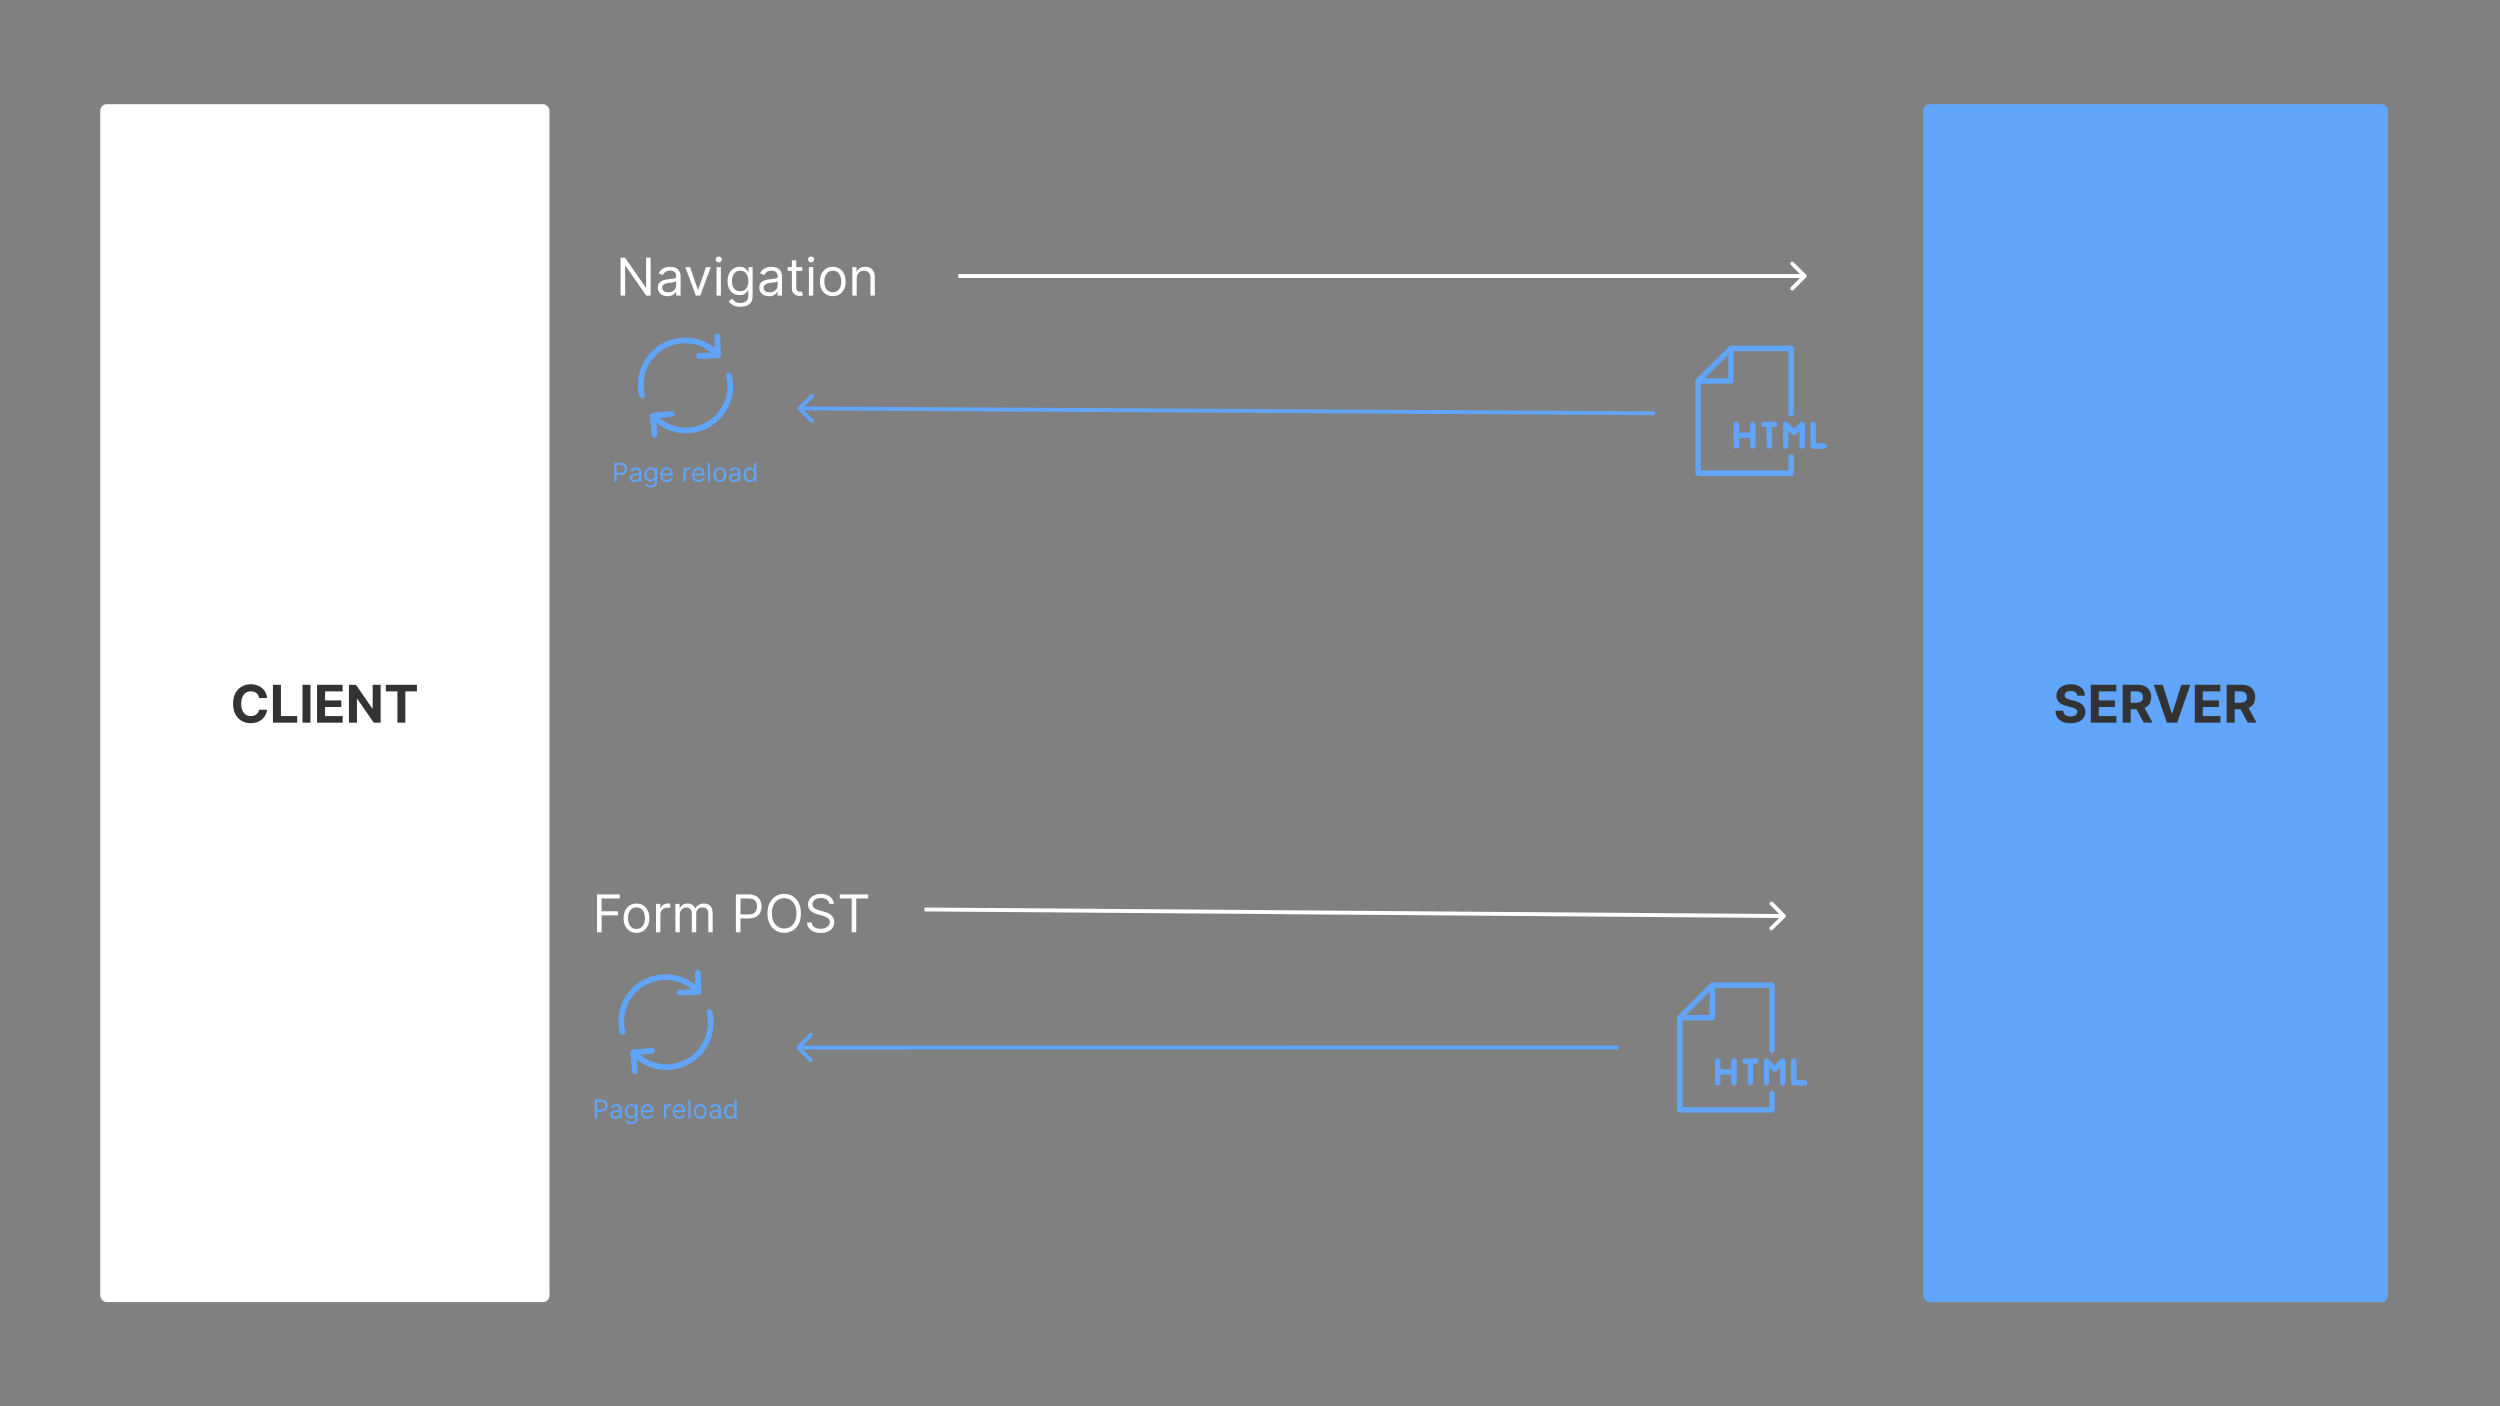 <svg width="1920" height="1080" viewBox="0 0 1920 1080" fill="none" xmlns="http://www.w3.org/2000/svg">
<rect x="0" y="0" width="1920" height="1080" fill="#808080" stroke="none"/>
<rect x="1477" y="80" width="357" height="920" rx="5" fill="#60A5FA"/>
<path d="M1595.31 534.276C1595.2 533.13 1594.71 532.24 1593.85 531.605C1592.98 530.971 1591.82 530.653 1590.34 530.653C1589.33 530.653 1588.49 530.795 1587.8 531.08C1587.1 531.354 1586.57 531.738 1586.2 532.23C1585.84 532.723 1585.66 533.281 1585.66 533.906C1585.65 534.427 1585.75 534.882 1585.99 535.27C1586.24 535.658 1586.57 535.994 1587 536.278C1587.43 536.553 1587.92 536.795 1588.48 537.003C1589.04 537.202 1589.63 537.372 1590.27 537.514L1592.88 538.139C1594.15 538.423 1595.31 538.802 1596.38 539.276C1597.44 539.749 1598.35 540.331 1599.13 541.023C1599.91 541.714 1600.51 542.528 1600.93 543.466C1601.37 544.403 1601.59 545.478 1601.6 546.69C1601.59 548.471 1601.14 550.014 1600.24 551.321C1599.35 552.618 1598.06 553.627 1596.38 554.347C1594.7 555.057 1592.68 555.412 1590.31 555.412C1587.96 555.412 1585.92 555.052 1584.17 554.332C1582.44 553.613 1581.09 552.547 1580.11 551.136C1579.14 549.716 1578.64 547.959 1578.59 545.866H1584.54C1584.61 546.842 1584.89 547.656 1585.38 548.31C1585.88 548.954 1586.55 549.441 1587.38 549.773C1588.23 550.095 1589.18 550.256 1590.24 550.256C1591.28 550.256 1592.18 550.104 1592.95 549.801C1593.73 549.498 1594.33 549.077 1594.76 548.537C1595.18 547.997 1595.39 547.377 1595.39 546.676C1595.39 546.023 1595.2 545.473 1594.81 545.028C1594.43 544.583 1593.88 544.205 1593.14 543.892C1592.41 543.58 1591.51 543.295 1590.45 543.04L1587.28 542.244C1584.83 541.648 1582.89 540.715 1581.47 539.446C1580.05 538.177 1579.35 536.468 1579.36 534.318C1579.35 532.557 1579.82 531.018 1580.76 529.702C1581.72 528.385 1583.03 527.358 1584.7 526.619C1586.37 525.881 1588.26 525.511 1590.38 525.511C1592.54 525.511 1594.42 525.881 1596.03 526.619C1597.65 527.358 1598.91 528.385 1599.81 529.702C1600.71 531.018 1601.18 532.543 1601.2 534.276H1595.31ZM1605.74 555V525.909H1625.34V530.98H1611.89V537.912H1624.33V542.983H1611.89V549.929H1625.4V555H1605.74ZM1630.23 555V525.909H1641.71C1643.91 525.909 1645.78 526.302 1647.33 527.088C1648.9 527.865 1650.08 528.968 1650.9 530.398C1651.72 531.818 1652.13 533.49 1652.13 535.412C1652.13 537.344 1651.72 539.006 1650.88 540.398C1650.05 541.78 1648.84 542.841 1647.26 543.58C1645.69 544.318 1643.79 544.688 1641.55 544.688H1633.87V539.744H1640.56C1641.73 539.744 1642.71 539.583 1643.48 539.261C1644.26 538.939 1644.84 538.456 1645.22 537.812C1645.61 537.169 1645.8 536.368 1645.8 535.412C1645.8 534.446 1645.61 533.632 1645.22 532.969C1644.84 532.306 1644.26 531.804 1643.47 531.463C1642.69 531.113 1641.71 530.938 1640.53 530.938H1636.38V555H1630.23ZM1645.94 541.761L1653.17 555H1646.38L1639.31 541.761H1645.94ZM1660.96 525.909L1667.99 548.011H1668.26L1675.3 525.909H1682.12L1672.09 555H1664.17L1654.12 525.909H1660.96ZM1685.62 555V525.909H1705.22V530.98H1691.77V537.912H1704.22V542.983H1691.77V549.929H1705.28V555H1685.62ZM1710.11 555V525.909H1721.59C1723.79 525.909 1725.66 526.302 1727.22 527.088C1728.78 527.865 1729.97 528.968 1730.78 530.398C1731.61 531.818 1732.02 533.49 1732.02 535.412C1732.02 537.344 1731.6 539.006 1730.77 540.398C1729.93 541.78 1728.73 542.841 1727.15 543.58C1725.57 544.318 1723.67 544.688 1721.44 544.688H1713.75V539.744H1720.44C1721.62 539.744 1722.59 539.583 1723.37 539.261C1724.14 538.939 1724.72 538.456 1725.1 537.812C1725.49 537.169 1725.68 536.368 1725.68 535.412C1725.68 534.446 1725.49 533.632 1725.1 532.969C1724.72 532.306 1724.14 531.804 1723.35 531.463C1722.58 531.113 1721.6 530.938 1720.41 530.938H1716.26V555H1710.11ZM1725.82 541.761L1733.05 555H1726.26L1719.19 541.761H1725.82Z" fill="#333333"/>
<rect x="77" y="80" width="345" height="920" rx="5" fill="white"/>
<path d="M205.196 536.094H198.974C198.861 535.289 198.629 534.574 198.278 533.949C197.928 533.314 197.478 532.775 196.929 532.33C196.38 531.884 195.745 531.544 195.026 531.307C194.315 531.07 193.544 530.952 192.71 530.952C191.205 530.952 189.893 531.326 188.776 532.074C187.658 532.812 186.792 533.892 186.176 535.312C185.561 536.723 185.253 538.437 185.253 540.455C185.253 542.528 185.561 544.271 186.176 545.682C186.801 547.093 187.672 548.158 188.79 548.878C189.907 549.598 191.2 549.957 192.668 549.957C193.491 549.957 194.254 549.848 194.955 549.631C195.665 549.413 196.295 549.096 196.844 548.679C197.393 548.253 197.848 547.737 198.207 547.131C198.577 546.525 198.832 545.833 198.974 545.057L205.196 545.085C205.035 546.42 204.633 547.708 203.989 548.949C203.354 550.18 202.497 551.283 201.418 552.259C200.348 553.224 199.069 553.991 197.582 554.56C196.105 555.118 194.434 555.398 192.568 555.398C189.973 555.398 187.653 554.811 185.608 553.636C183.572 552.462 181.962 550.762 180.778 548.537C179.604 546.312 179.017 543.617 179.017 540.455C179.017 537.282 179.614 534.583 180.807 532.358C182 530.133 183.619 528.437 185.665 527.273C187.71 526.098 190.011 525.511 192.568 525.511C194.254 525.511 195.816 525.748 197.256 526.222C198.705 526.695 199.988 527.386 201.105 528.295C202.223 529.195 203.132 530.298 203.832 531.605C204.543 532.912 204.997 534.408 205.196 536.094ZM209.607 555V525.909H215.757V549.929H228.229V555H209.607ZM238.452 525.909V555H232.302V525.909H238.452ZM243.513 555V525.909H263.115V530.98H249.663V537.912H262.107V542.983H249.663V549.929H263.172V555H243.513ZM292.337 525.909V555H287.025L274.369 536.69H274.156V555H268.005V525.909H273.403L285.96 544.205H286.215V525.909H292.337ZM296.311 530.98V525.909H320.203V530.98H311.297V555H305.217V530.98H296.311Z" fill="#333333"/>
<path d="M499.673 197.909V227H496.264L480.412 204.159H480.127V227H476.605V197.909H480.014L495.923 220.807H496.207V197.909H499.673ZM512.688 227.511C511.305 227.511 510.051 227.251 508.924 226.73C507.797 226.2 506.902 225.438 506.239 224.443C505.576 223.439 505.245 222.227 505.245 220.807C505.245 219.557 505.491 218.544 505.983 217.767C506.476 216.981 507.134 216.366 507.958 215.92C508.782 215.475 509.691 215.144 510.685 214.926C511.689 214.699 512.697 214.519 513.711 214.386C515.036 214.216 516.111 214.088 516.935 214.003C517.768 213.908 518.374 213.752 518.753 213.534C519.141 213.316 519.336 212.937 519.336 212.398V212.284C519.336 210.883 518.952 209.794 518.185 209.017C517.427 208.241 516.277 207.852 514.733 207.852C513.133 207.852 511.878 208.203 510.969 208.903C510.06 209.604 509.421 210.352 509.051 211.148L505.87 210.011C506.438 208.686 507.195 207.653 508.142 206.915C509.099 206.167 510.141 205.646 511.267 205.352C512.404 205.049 513.521 204.898 514.62 204.898C515.32 204.898 516.125 204.983 517.034 205.153C517.953 205.314 518.838 205.651 519.691 206.162C520.552 206.673 521.267 207.445 521.836 208.477C522.404 209.509 522.688 210.892 522.688 212.625V227H519.336V224.045H519.165C518.938 224.519 518.559 225.026 518.029 225.565C517.498 226.105 516.793 226.564 515.912 226.943C515.032 227.322 513.957 227.511 512.688 227.511ZM513.199 224.5C514.525 224.5 515.642 224.24 516.551 223.719C517.47 223.198 518.161 222.526 518.625 221.702C519.099 220.878 519.336 220.011 519.336 219.102V216.034C519.194 216.205 518.881 216.361 518.398 216.503C517.925 216.635 517.375 216.754 516.75 216.858C516.135 216.953 515.533 217.038 514.946 217.114C514.369 217.18 513.9 217.237 513.54 217.284C512.669 217.398 511.855 217.582 511.097 217.838C510.349 218.084 509.743 218.458 509.279 218.96C508.824 219.453 508.597 220.125 508.597 220.977C508.597 222.142 509.028 223.023 509.89 223.619C510.761 224.206 511.864 224.5 513.199 224.5ZM545.866 205.182L537.798 227H534.389L526.321 205.182H529.957L535.98 222.568H536.207L542.23 205.182H545.866ZM550.291 227V205.182H553.643V227H550.291ZM551.995 201.545C551.342 201.545 550.779 201.323 550.305 200.878C549.841 200.433 549.609 199.898 549.609 199.273C549.609 198.648 549.841 198.113 550.305 197.668C550.779 197.223 551.342 197 551.995 197C552.649 197 553.208 197.223 553.672 197.668C554.145 198.113 554.382 198.648 554.382 199.273C554.382 199.898 554.145 200.433 553.672 200.878C553.208 201.323 552.649 201.545 551.995 201.545ZM568.59 235.636C566.971 235.636 565.578 235.428 564.414 235.011C563.249 234.604 562.278 234.064 561.502 233.392C560.735 232.729 560.124 232.019 559.669 231.261L562.34 229.386C562.643 229.784 563.026 230.239 563.49 230.75C563.954 231.271 564.589 231.721 565.394 232.099C566.208 232.488 567.274 232.682 568.59 232.682C570.351 232.682 571.805 232.256 572.951 231.403C574.096 230.551 574.669 229.216 574.669 227.398V222.966H574.385C574.139 223.364 573.789 223.856 573.334 224.443C572.889 225.021 572.245 225.537 571.402 225.991C570.569 226.437 569.442 226.659 568.022 226.659C566.26 226.659 564.679 226.242 563.277 225.409C561.885 224.576 560.782 223.364 559.968 221.773C559.163 220.182 558.76 218.25 558.76 215.977C558.76 213.742 559.153 211.796 559.939 210.139C560.725 208.473 561.819 207.185 563.221 206.276C564.622 205.357 566.241 204.898 568.078 204.898C569.499 204.898 570.626 205.134 571.459 205.608C572.302 206.072 572.946 206.602 573.391 207.199C573.846 207.786 574.196 208.269 574.442 208.648H574.783V205.182H578.022V227.625C578.022 229.5 577.596 231.025 576.743 232.199C575.9 233.383 574.764 234.249 573.334 234.798C571.914 235.357 570.332 235.636 568.59 235.636ZM568.476 223.648C569.821 223.648 570.957 223.34 571.885 222.724C572.813 222.109 573.519 221.223 574.002 220.068C574.485 218.913 574.726 217.53 574.726 215.92C574.726 214.348 574.489 212.961 574.016 211.759C573.542 210.556 572.842 209.614 571.914 208.932C570.986 208.25 569.84 207.909 568.476 207.909C567.056 207.909 565.872 208.269 564.925 208.989C563.988 209.708 563.282 210.674 562.809 211.886C562.345 213.098 562.113 214.443 562.113 215.92C562.113 217.436 562.349 218.776 562.823 219.94C563.306 221.096 564.016 222.005 564.953 222.668C565.9 223.321 567.075 223.648 568.476 223.648ZM590.578 227.511C589.196 227.511 587.941 227.251 586.814 226.73C585.687 226.2 584.792 225.438 584.13 224.443C583.467 223.439 583.135 222.227 583.135 220.807C583.135 219.557 583.382 218.544 583.874 217.767C584.366 216.981 585.025 216.366 585.848 215.92C586.672 215.475 587.581 215.144 588.576 214.926C589.579 214.699 590.588 214.519 591.601 214.386C592.927 214.216 594.002 214.088 594.826 214.003C595.659 213.908 596.265 213.752 596.644 213.534C597.032 213.316 597.226 212.937 597.226 212.398V212.284C597.226 210.883 596.843 209.794 596.076 209.017C595.318 208.241 594.167 207.852 592.624 207.852C591.024 207.852 589.769 208.203 588.86 208.903C587.951 209.604 587.311 210.352 586.942 211.148L583.76 210.011C584.328 208.686 585.086 207.653 586.033 206.915C586.989 206.167 588.031 205.646 589.158 205.352C590.294 205.049 591.412 204.898 592.51 204.898C593.211 204.898 594.016 204.983 594.925 205.153C595.844 205.314 596.729 205.651 597.581 206.162C598.443 206.673 599.158 207.445 599.726 208.477C600.294 209.509 600.578 210.892 600.578 212.625V227H597.226V224.045H597.056C596.828 224.519 596.45 225.026 595.919 225.565C595.389 226.105 594.684 226.564 593.803 226.943C592.922 227.322 591.847 227.511 590.578 227.511ZM591.09 224.5C592.416 224.5 593.533 224.24 594.442 223.719C595.361 223.198 596.052 222.526 596.516 221.702C596.989 220.878 597.226 220.011 597.226 219.102V216.034C597.084 216.205 596.772 216.361 596.289 216.503C595.815 216.635 595.266 216.754 594.641 216.858C594.025 216.953 593.424 217.038 592.837 217.114C592.259 217.18 591.791 217.237 591.431 217.284C590.56 217.398 589.745 217.582 588.988 217.838C588.239 218.084 587.633 218.458 587.169 218.96C586.715 219.453 586.488 220.125 586.488 220.977C586.488 222.142 586.918 223.023 587.78 223.619C588.651 224.206 589.755 224.5 591.09 224.5ZM616.186 205.182V208.023H604.879V205.182H616.186ZM608.174 199.955H611.527V220.75C611.527 221.697 611.664 222.407 611.939 222.881C612.223 223.345 612.583 223.657 613.018 223.818C613.463 223.97 613.932 224.045 614.424 224.045C614.794 224.045 615.097 224.027 615.333 223.989C615.57 223.941 615.76 223.903 615.902 223.875L616.583 226.886C616.356 226.972 616.039 227.057 615.632 227.142C615.225 227.237 614.708 227.284 614.083 227.284C613.136 227.284 612.208 227.08 611.299 226.673C610.4 226.266 609.652 225.646 609.055 224.812C608.468 223.979 608.174 222.928 608.174 221.659V199.955ZM621.228 227V205.182H624.581V227H621.228ZM622.933 201.545C622.279 201.545 621.716 201.323 621.243 200.878C620.779 200.433 620.547 199.898 620.547 199.273C620.547 198.648 620.779 198.113 621.243 197.668C621.716 197.223 622.279 197 622.933 197C623.586 197 624.145 197.223 624.609 197.668C625.083 198.113 625.319 198.648 625.319 199.273C625.319 199.898 625.083 200.433 624.609 200.878C624.145 201.323 623.586 201.545 622.933 201.545ZM639.584 227.455C637.614 227.455 635.886 226.986 634.4 226.048C632.922 225.111 631.767 223.799 630.934 222.114C630.11 220.428 629.698 218.458 629.698 216.205C629.698 213.932 630.11 211.948 630.934 210.253C631.767 208.558 632.922 207.241 634.4 206.304C635.886 205.366 637.614 204.898 639.584 204.898C641.554 204.898 643.277 205.366 644.755 206.304C646.241 207.241 647.397 208.558 648.221 210.253C649.054 211.948 649.471 213.932 649.471 216.205C649.471 218.458 649.054 220.428 648.221 222.114C647.397 223.799 646.241 225.111 644.755 226.048C643.277 226.986 641.554 227.455 639.584 227.455ZM639.584 224.443C641.08 224.443 642.311 224.06 643.277 223.293C644.243 222.526 644.958 221.517 645.422 220.267C645.886 219.017 646.118 217.663 646.118 216.205C646.118 214.746 645.886 213.387 645.422 212.128C644.958 210.868 644.243 209.85 643.277 209.074C642.311 208.297 641.08 207.909 639.584 207.909C638.088 207.909 636.857 208.297 635.891 209.074C634.925 209.85 634.21 210.868 633.746 212.128C633.282 213.387 633.05 214.746 633.05 216.205C633.05 217.663 633.282 219.017 633.746 220.267C634.21 221.517 634.925 222.526 635.891 223.293C636.857 224.06 638.088 224.443 639.584 224.443ZM657.94 213.875V227H654.588V205.182H657.826V208.591H658.11C658.622 207.483 659.398 206.593 660.44 205.92C661.482 205.239 662.826 204.898 664.474 204.898C665.951 204.898 667.244 205.201 668.352 205.807C669.46 206.403 670.322 207.312 670.937 208.534C671.553 209.746 671.86 211.28 671.86 213.136V227H668.508V213.364C668.508 211.65 668.063 210.314 667.173 209.358C666.283 208.392 665.061 207.909 663.508 207.909C662.438 207.909 661.482 208.141 660.639 208.605C659.806 209.069 659.147 209.746 658.664 210.636C658.181 211.527 657.94 212.606 657.94 213.875Z" fill="white"/>
<path d="M1387.06 213.068C1387.65 212.482 1387.65 211.532 1387.06 210.947L1377.51 201.4C1376.93 200.815 1375.98 200.815 1375.39 201.4C1374.81 201.986 1374.81 202.936 1375.39 203.522L1383.88 212.007L1375.39 220.492C1374.81 221.078 1374.81 222.028 1375.39 222.614C1375.98 223.199 1376.93 223.199 1377.51 222.614L1387.06 213.068ZM736 213.493L1386 213.507L1386 210.507L736 210.493L736 213.493Z" fill="white"/>
<g clip-path="url(#clip0_2_3)">
<path d="M504.822 271.864C516.633 261.18 534.309 261.017 546.283 270.77L536.792 271.129C535.567 271.178 534.619 272.191 534.668 273.416C534.717 274.609 535.697 275.54 536.874 275.54C536.906 275.54 536.923 275.54 536.955 275.54L551.527 275.001C552.72 274.952 553.651 273.988 553.651 272.795V272.632C553.651 272.599 553.651 272.583 553.651 272.55V272.534L553.112 258.125C553.063 256.9 552.034 255.953 550.825 256.002C549.599 256.051 548.652 257.064 548.701 258.289L549.044 267.323C543.114 262.471 535.812 259.661 528.003 259.269C518.332 258.779 509.037 262.095 501.865 268.597C491.998 277.533 487.816 291.125 490.953 304.063C491.198 305.076 492.096 305.745 493.093 305.745C493.272 305.745 493.436 305.729 493.615 305.68C494.792 305.386 495.527 304.193 495.233 303.017C492.488 291.647 496.147 279.706 504.822 271.864Z" fill="#60A5FA"/>
<path d="M562.048 287.939C561.754 286.763 560.561 286.028 559.385 286.322C558.209 286.616 557.473 287.808 557.768 288.984C560.528 300.354 556.853 312.296 548.178 320.138C542.085 325.643 534.439 328.355 526.827 328.355C519.557 328.355 512.304 325.888 506.456 321.02L516.061 320.154C517.27 320.04 518.169 318.978 518.054 317.752C517.94 316.527 516.878 315.645 515.653 315.759L501.13 317.066C499.921 317.181 499.023 318.243 499.137 319.468L500.444 333.991C500.542 335.134 501.506 336 502.633 336C502.698 336 502.764 336 502.829 335.984C504.038 335.869 504.936 334.807 504.822 333.582L504.038 324.744C509.968 329.547 517.237 332.341 524.997 332.733C525.618 332.765 526.239 332.782 526.843 332.782C535.844 332.782 544.405 329.482 551.135 323.405C561.002 314.469 565.184 300.894 562.048 287.939Z" fill="#60A5FA"/>
</g>
<path d="M471.761 370V355.455H476.676C477.817 355.455 478.75 355.661 479.474 356.072C480.204 356.48 480.743 357.031 481.094 357.727C481.444 358.423 481.619 359.2 481.619 360.057C481.619 360.914 481.444 361.693 481.094 362.393C480.748 363.094 480.213 363.653 479.489 364.07C478.764 364.482 477.836 364.688 476.705 364.688H473.182V363.125H476.648C477.429 363.125 478.056 362.99 478.53 362.72C479.003 362.45 479.347 362.086 479.56 361.626C479.777 361.162 479.886 360.639 479.886 360.057C479.886 359.474 479.777 358.954 479.56 358.494C479.347 358.035 479.001 357.675 478.523 357.415C478.045 357.15 477.41 357.017 476.619 357.017H473.523V370H471.761ZM487.44 370.256C486.748 370.256 486.121 370.125 485.558 369.865C484.994 369.6 484.547 369.219 484.215 368.722C483.884 368.22 483.718 367.614 483.718 366.903C483.718 366.278 483.841 365.772 484.087 365.384C484.334 364.991 484.663 364.683 485.075 364.46C485.487 364.238 485.941 364.072 486.438 363.963C486.94 363.849 487.444 363.759 487.951 363.693C488.614 363.608 489.151 363.544 489.563 363.501C489.98 363.454 490.283 363.376 490.472 363.267C490.666 363.158 490.763 362.969 490.763 362.699V362.642C490.763 361.941 490.572 361.397 490.188 361.009C489.809 360.62 489.234 360.426 488.462 360.426C487.662 360.426 487.035 360.601 486.58 360.952C486.126 361.302 485.806 361.676 485.621 362.074L484.031 361.506C484.315 360.843 484.693 360.327 485.167 359.957C485.645 359.583 486.166 359.323 486.729 359.176C487.298 359.025 487.856 358.949 488.406 358.949C488.756 358.949 489.158 358.991 489.613 359.077C490.072 359.157 490.515 359.325 490.941 359.581C491.372 359.837 491.729 360.223 492.013 360.739C492.298 361.255 492.44 361.946 492.44 362.812V370H490.763V368.523H490.678C490.565 368.759 490.375 369.013 490.11 369.283C489.845 369.553 489.492 369.782 489.052 369.972C488.612 370.161 488.074 370.256 487.44 370.256ZM487.695 368.75C488.358 368.75 488.917 368.62 489.371 368.359C489.831 368.099 490.176 367.763 490.408 367.351C490.645 366.939 490.763 366.506 490.763 366.051V364.517C490.692 364.602 490.536 364.68 490.295 364.751C490.058 364.818 489.783 364.877 489.471 364.929C489.163 364.976 488.862 365.019 488.569 365.057C488.28 365.09 488.046 365.118 487.866 365.142C487.43 365.199 487.023 365.291 486.644 365.419C486.27 365.542 485.967 365.729 485.735 365.98C485.508 366.226 485.394 366.562 485.394 366.989C485.394 367.571 485.61 368.011 486.04 368.31C486.476 368.603 487.028 368.75 487.695 368.75ZM499.902 374.318C499.093 374.318 498.397 374.214 497.814 374.006C497.232 373.802 496.747 373.532 496.358 373.196C495.975 372.865 495.669 372.509 495.442 372.131L496.777 371.193C496.929 371.392 497.121 371.619 497.353 371.875C497.585 372.135 497.902 372.36 498.304 372.55C498.712 372.744 499.244 372.841 499.902 372.841C500.783 372.841 501.51 372.628 502.083 372.202C502.656 371.776 502.942 371.108 502.942 370.199V367.983H502.8C502.677 368.182 502.502 368.428 502.275 368.722C502.052 369.01 501.73 369.268 501.309 369.496C500.892 369.718 500.328 369.83 499.618 369.83C498.738 369.83 497.947 369.621 497.246 369.205C496.55 368.788 495.998 368.182 495.591 367.386C495.189 366.591 494.988 365.625 494.988 364.489C494.988 363.371 495.184 362.398 495.577 361.57C495.97 360.736 496.517 360.092 497.218 359.638C497.918 359.179 498.728 358.949 499.647 358.949C500.357 358.949 500.92 359.067 501.337 359.304C501.758 359.536 502.08 359.801 502.303 360.099C502.53 360.393 502.705 360.634 502.828 360.824H502.999V359.091H504.618V370.312C504.618 371.25 504.405 372.012 503.979 372.599C503.558 373.191 502.989 373.625 502.275 373.899C501.564 374.179 500.774 374.318 499.902 374.318ZM499.846 368.324C500.518 368.324 501.086 368.17 501.55 367.862C502.014 367.554 502.367 367.112 502.608 366.534C502.85 365.956 502.971 365.265 502.971 364.46C502.971 363.674 502.852 362.981 502.615 362.379C502.379 361.778 502.028 361.307 501.564 360.966C501.1 360.625 500.527 360.455 499.846 360.455C499.135 360.455 498.543 360.634 498.07 360.994C497.601 361.354 497.248 361.837 497.012 362.443C496.78 363.049 496.664 363.722 496.664 364.46C496.664 365.218 496.782 365.888 497.019 366.47C497.26 367.048 497.615 367.502 498.084 367.834C498.558 368.161 499.145 368.324 499.846 368.324ZM512.26 370.227C511.209 370.227 510.302 369.995 509.54 369.531C508.783 369.062 508.198 368.409 507.786 367.571C507.379 366.728 507.175 365.748 507.175 364.631C507.175 363.513 507.379 362.528 507.786 361.676C508.198 360.819 508.771 360.152 509.505 359.673C510.243 359.19 511.105 358.949 512.09 358.949C512.658 358.949 513.219 359.044 513.773 359.233C514.327 359.422 514.831 359.73 515.286 360.156C515.74 360.578 516.103 361.136 516.373 361.832C516.642 362.528 516.777 363.385 516.777 364.403V365.114H508.368V363.665H515.073C515.073 363.049 514.95 362.5 514.703 362.017C514.462 361.534 514.116 361.153 513.667 360.874C513.221 360.594 512.696 360.455 512.09 360.455C511.422 360.455 510.845 360.62 510.357 360.952C509.874 361.278 509.502 361.705 509.242 362.23C508.981 362.756 508.851 363.319 508.851 363.92V364.886C508.851 365.71 508.993 366.409 509.277 366.982C509.566 367.55 509.966 367.983 510.478 368.281C510.989 368.575 511.583 368.722 512.26 368.722C512.701 368.722 513.098 368.66 513.453 368.537C513.813 368.409 514.123 368.22 514.384 367.969C514.644 367.713 514.846 367.396 514.988 367.017L516.607 367.472C516.436 368.021 516.15 368.504 515.748 368.92C515.345 369.332 514.848 369.654 514.256 369.886C513.664 370.114 512.999 370.227 512.26 370.227ZM524.952 370V359.091H526.571V360.739H526.685C526.884 360.199 527.244 359.761 527.765 359.425C528.285 359.089 528.873 358.92 529.526 358.92C529.649 358.92 529.803 358.923 529.988 358.928C530.172 358.932 530.312 358.939 530.407 358.949V360.653C530.35 360.639 530.22 360.618 530.016 360.589C529.817 360.556 529.606 360.54 529.384 360.54C528.854 360.54 528.38 360.651 527.963 360.874C527.551 361.091 527.225 361.394 526.983 361.783C526.747 362.166 526.628 362.604 526.628 363.097V370H524.952ZM536.635 370.227C535.584 370.227 534.677 369.995 533.915 369.531C533.158 369.062 532.573 368.409 532.161 367.571C531.754 366.728 531.55 365.748 531.55 364.631C531.55 363.513 531.754 362.528 532.161 361.676C532.573 360.819 533.146 360.152 533.88 359.673C534.618 359.19 535.48 358.949 536.465 358.949C537.033 358.949 537.594 359.044 538.148 359.233C538.702 359.422 539.206 359.73 539.661 360.156C540.115 360.578 540.478 361.136 540.748 361.832C541.017 362.528 541.152 363.385 541.152 364.403V365.114H532.743V363.665H539.448C539.448 363.049 539.325 362.5 539.078 362.017C538.837 361.534 538.491 361.153 538.042 360.874C537.596 360.594 537.071 360.455 536.465 360.455C535.797 360.455 535.22 360.62 534.732 360.952C534.249 361.278 533.877 361.705 533.617 362.23C533.356 362.756 533.226 363.319 533.226 363.92V364.886C533.226 365.71 533.368 366.409 533.652 366.982C533.941 367.55 534.341 367.983 534.853 368.281C535.364 368.575 535.958 368.722 536.635 368.722C537.076 368.722 537.473 368.66 537.828 368.537C538.188 368.409 538.498 368.22 538.759 367.969C539.019 367.713 539.221 367.396 539.363 367.017L540.982 367.472C540.811 368.021 540.525 368.504 540.123 368.92C539.72 369.332 539.223 369.654 538.631 369.886C538.039 370.114 537.374 370.227 536.635 370.227ZM545.378 355.455V370H543.702V355.455H545.378ZM552.88 370.227C551.895 370.227 551.031 369.993 550.288 369.524C549.549 369.055 548.971 368.4 548.555 367.557C548.143 366.714 547.937 365.729 547.937 364.602C547.937 363.466 548.143 362.474 548.555 361.626C548.971 360.779 549.549 360.121 550.288 359.652C551.031 359.183 551.895 358.949 552.88 358.949C553.865 358.949 554.727 359.183 555.465 359.652C556.209 360.121 556.786 360.779 557.198 361.626C557.615 362.474 557.823 363.466 557.823 364.602C557.823 365.729 557.615 366.714 557.198 367.557C556.786 368.4 556.209 369.055 555.465 369.524C554.727 369.993 553.865 370.227 552.88 370.227ZM552.88 368.722C553.628 368.722 554.244 368.53 554.727 368.146C555.21 367.763 555.567 367.259 555.799 366.634C556.031 366.009 556.147 365.331 556.147 364.602C556.147 363.873 556.031 363.194 555.799 362.564C555.567 361.934 555.21 361.425 554.727 361.037C554.244 360.649 553.628 360.455 552.88 360.455C552.132 360.455 551.516 360.649 551.033 361.037C550.55 361.425 550.193 361.934 549.961 362.564C549.729 363.194 549.613 363.873 549.613 364.602C549.613 365.331 549.729 366.009 549.961 366.634C550.193 367.259 550.55 367.763 551.033 368.146C551.516 368.53 552.132 368.722 552.88 368.722ZM563.592 370.256C562.901 370.256 562.273 370.125 561.71 369.865C561.146 369.6 560.699 369.219 560.368 368.722C560.036 368.22 559.87 367.614 559.87 366.903C559.87 366.278 559.993 365.772 560.24 365.384C560.486 364.991 560.815 364.683 561.227 364.46C561.639 364.238 562.093 364.072 562.591 363.963C563.092 363.849 563.597 363.759 564.103 363.693C564.766 363.608 565.304 363.544 565.716 363.501C566.132 363.454 566.435 363.376 566.625 363.267C566.819 363.158 566.916 362.969 566.916 362.699V362.642C566.916 361.941 566.724 361.397 566.341 361.009C565.962 360.62 565.386 360.426 564.615 360.426C563.815 360.426 563.187 360.601 562.733 360.952C562.278 361.302 561.958 361.676 561.774 362.074L560.183 361.506C560.467 360.843 560.846 360.327 561.319 359.957C561.797 359.583 562.318 359.323 562.882 359.176C563.45 359.025 564.009 358.949 564.558 358.949C564.908 358.949 565.311 358.991 565.765 359.077C566.225 359.157 566.667 359.325 567.093 359.581C567.524 359.837 567.882 360.223 568.166 360.739C568.45 361.255 568.592 361.946 568.592 362.812V370H566.916V368.523H566.831C566.717 368.759 566.528 369.013 566.262 369.283C565.997 369.553 565.645 369.782 565.204 369.972C564.764 370.161 564.226 370.256 563.592 370.256ZM563.848 368.75C564.511 368.75 565.069 368.62 565.524 368.359C565.983 368.099 566.329 367.763 566.561 367.351C566.797 366.939 566.916 366.506 566.916 366.051V364.517C566.845 364.602 566.689 364.68 566.447 364.751C566.21 364.818 565.936 364.877 565.623 364.929C565.315 364.976 565.015 365.019 564.721 365.057C564.432 365.09 564.198 365.118 564.018 365.142C563.583 365.199 563.175 365.291 562.797 365.419C562.422 365.542 562.119 365.729 561.887 365.98C561.66 366.226 561.547 366.562 561.547 366.989C561.547 367.571 561.762 368.011 562.193 368.31C562.628 368.603 563.18 368.75 563.848 368.75ZM575.771 370.227C574.862 370.227 574.059 369.998 573.363 369.538C572.667 369.074 572.122 368.421 571.729 367.578C571.336 366.731 571.14 365.729 571.14 364.574C571.14 363.428 571.336 362.434 571.729 361.591C572.122 360.748 572.669 360.097 573.37 359.638C574.071 359.179 574.88 358.949 575.799 358.949C576.509 358.949 577.07 359.067 577.482 359.304C577.899 359.536 578.216 359.801 578.434 360.099C578.656 360.393 578.829 360.634 578.952 360.824H579.094V355.455H580.771V370H579.151V368.324H578.952C578.829 368.523 578.654 368.774 578.427 369.077C578.2 369.375 577.875 369.643 577.454 369.879C577.032 370.111 576.471 370.227 575.771 370.227ZM575.998 368.722C576.67 368.722 577.238 368.546 577.702 368.196C578.166 367.841 578.519 367.351 578.761 366.726C579.002 366.096 579.123 365.369 579.123 364.545C579.123 363.731 579.004 363.018 578.768 362.408C578.531 361.792 578.181 361.314 577.717 360.973C577.253 360.627 576.68 360.455 575.998 360.455C575.288 360.455 574.696 360.637 574.222 361.001C573.754 361.361 573.401 361.851 573.164 362.472C572.932 363.087 572.816 363.778 572.816 364.545C572.816 365.322 572.934 366.027 573.171 366.662C573.413 367.292 573.768 367.794 574.237 368.168C574.71 368.537 575.297 368.722 575.998 368.722Z" fill="#60A5FA"/>
<path d="M612.945 312.558C612.356 313.141 612.351 314.09 612.933 314.68L622.425 324.28C623.007 324.869 623.957 324.874 624.546 324.292C625.135 323.71 625.14 322.76 624.558 322.171L616.121 313.637L624.655 305.2C625.244 304.618 625.249 303.668 624.667 303.079C624.085 302.49 623.135 302.485 622.546 303.067L612.945 312.558ZM613.991 315.125L1270.99 318.875L1271.01 315.875L614.009 312.125L613.991 315.125Z" fill="#60A5FA"/>
<g clip-path="url(#clip1_2_3)">
<path d="M1346.19 323.833C1345.03 323.833 1344.08 324.767 1344.08 325.917V332.167H1335.67V325.917C1335.67 324.767 1334.72 323.833 1333.56 323.833C1332.4 323.833 1331.46 324.767 1331.46 325.917V342.583C1331.46 343.733 1332.4 344.667 1333.56 344.667C1334.72 344.667 1335.67 343.733 1335.67 342.583V336.333H1344.08V342.583C1344.08 343.733 1345.03 344.667 1346.19 344.667C1347.35 344.667 1348.29 343.733 1348.29 342.583V325.917C1348.29 324.767 1347.35 323.833 1346.19 323.833Z" fill="#60A5FA"/>
<path d="M1363.02 323.833H1354.6C1353.44 323.833 1352.5 324.767 1352.5 325.917C1352.5 327.067 1353.44 328 1354.6 328H1356.71V342.583C1356.71 343.733 1357.65 344.667 1358.81 344.667C1359.97 344.667 1360.92 343.733 1360.92 342.583V328H1363.02C1364.18 328 1365.13 327.067 1365.13 325.917C1365.13 324.767 1364.18 323.833 1363.02 323.833Z" fill="#60A5FA"/>
<path d="M1384.87 323.992C1384.08 323.663 1383.18 323.846 1382.57 324.442L1377.75 329.217L1372.93 324.442C1372.33 323.85 1371.42 323.667 1370.63 323.992C1369.85 324.313 1369.33 325.075 1369.33 325.917V342.583C1369.33 343.733 1370.28 344.667 1371.44 344.667C1372.6 344.667 1373.54 343.733 1373.54 342.583V330.946L1376.26 333.637C1377.09 334.45 1378.42 334.45 1379.24 333.637L1381.96 330.946V342.583C1381.96 343.733 1382.9 344.667 1384.06 344.667C1385.22 344.667 1386.17 343.733 1386.17 342.583V325.917C1386.17 325.075 1385.65 324.313 1384.87 323.992Z" fill="#60A5FA"/>
<path d="M1400.9 340.5H1394.58V325.917C1394.58 324.767 1393.64 323.833 1392.48 323.833C1391.32 323.833 1390.38 324.767 1390.38 325.917V342.583C1390.38 343.733 1391.32 344.667 1392.48 344.667H1400.9C1402.06 344.667 1403 343.733 1403 342.583C1403 341.433 1402.06 340.5 1400.9 340.5Z" fill="#60A5FA"/>
<path d="M1375.65 319.667C1376.81 319.667 1377.75 318.733 1377.75 317.583V267.583C1377.75 266.433 1376.81 265.5 1375.65 265.5H1329.35C1329.07 265.5 1328.79 265.558 1328.54 265.663C1328.46 265.696 1328.4 265.758 1328.33 265.804C1328.17 265.896 1328 265.979 1327.86 266.108L1302.61 291.108C1302.52 291.204 1302.46 291.333 1302.39 291.446C1302.31 291.558 1302.21 291.654 1302.16 291.779C1302.06 292.033 1302 292.304 1302 292.583V363.417C1302 364.567 1302.94 365.5 1304.1 365.5H1375.65C1376.81 365.5 1377.75 364.567 1377.75 363.417V350.917C1377.75 349.767 1376.81 348.833 1375.65 348.833C1374.48 348.833 1373.54 349.767 1373.54 350.917V361.333H1306.21V294.667H1329.35C1330.52 294.667 1331.46 293.733 1331.46 292.583V269.667H1373.54V317.583C1373.54 318.733 1374.48 319.667 1375.65 319.667ZM1327.25 290.5H1309.18L1327.25 272.613V290.5Z" fill="#60A5FA"/>
</g>
<path d="M458.523 716V686.909H475.966V690.034H462.045V699.864H474.659V702.989H462.045V716H458.523ZM488.807 716.455C486.837 716.455 485.109 715.986 483.622 715.048C482.145 714.111 480.99 712.799 480.156 711.114C479.332 709.428 478.92 707.458 478.92 705.205C478.92 702.932 479.332 700.948 480.156 699.253C480.99 697.558 482.145 696.241 483.622 695.304C485.109 694.366 486.837 693.898 488.807 693.898C490.777 693.898 492.5 694.366 493.977 695.304C495.464 696.241 496.619 697.558 497.443 699.253C498.277 700.948 498.693 702.932 498.693 705.205C498.693 707.458 498.277 709.428 497.443 711.114C496.619 712.799 495.464 714.111 493.977 715.048C492.5 715.986 490.777 716.455 488.807 716.455ZM488.807 713.443C490.303 713.443 491.534 713.06 492.5 712.293C493.466 711.526 494.181 710.517 494.645 709.267C495.109 708.017 495.341 706.663 495.341 705.205C495.341 703.746 495.109 702.387 494.645 701.128C494.181 699.868 493.466 698.85 492.5 698.074C491.534 697.297 490.303 696.909 488.807 696.909C487.311 696.909 486.08 697.297 485.114 698.074C484.148 698.85 483.433 699.868 482.969 701.128C482.505 702.387 482.273 703.746 482.273 705.205C482.273 706.663 482.505 708.017 482.969 709.267C483.433 710.517 484.148 711.526 485.114 712.293C486.08 713.06 487.311 713.443 488.807 713.443ZM503.81 716V694.182H507.049V697.477H507.276C507.674 696.398 508.394 695.522 509.435 694.849C510.477 694.177 511.651 693.841 512.958 693.841C513.204 693.841 513.512 693.846 513.881 693.855C514.251 693.865 514.53 693.879 514.719 693.898V697.307C514.606 697.278 514.345 697.236 513.938 697.179C513.54 697.113 513.119 697.08 512.674 697.08C511.613 697.08 510.666 697.302 509.833 697.747C509.009 698.183 508.356 698.789 507.873 699.565C507.399 700.332 507.163 701.208 507.163 702.193V716H503.81ZM518.693 716V694.182H521.932V697.591H522.216C522.67 696.426 523.404 695.522 524.418 694.878C525.431 694.224 526.648 693.898 528.068 693.898C529.508 693.898 530.705 694.224 531.662 694.878C532.628 695.522 533.381 696.426 533.92 697.591H534.148C534.706 696.464 535.545 695.569 536.662 694.906C537.779 694.234 539.119 693.898 540.682 693.898C542.633 693.898 544.228 694.509 545.469 695.73C546.709 696.942 547.33 698.831 547.33 701.398V716H543.977V701.398C543.977 699.788 543.537 698.637 542.656 697.946C541.776 697.255 540.739 696.909 539.545 696.909C538.011 696.909 536.823 697.373 535.98 698.301C535.137 699.22 534.716 700.384 534.716 701.795V716H531.307V701.057C531.307 699.816 530.904 698.817 530.099 698.06C529.295 697.293 528.258 696.909 526.989 696.909C526.117 696.909 525.303 697.141 524.545 697.605C523.797 698.069 523.191 698.713 522.727 699.537C522.273 700.351 522.045 701.294 522.045 702.364V716H518.693ZM565.163 716V686.909H574.993C577.275 686.909 579.141 687.321 580.589 688.145C582.048 688.959 583.127 690.062 583.828 691.455C584.529 692.847 584.879 694.4 584.879 696.114C584.879 697.828 584.529 699.385 583.828 700.787C583.137 702.188 582.067 703.306 580.618 704.139C579.169 704.963 577.313 705.375 575.05 705.375H568.004V702.25H574.936C576.499 702.25 577.753 701.98 578.7 701.44C579.647 700.901 580.334 700.171 580.76 699.253C581.196 698.325 581.413 697.278 581.413 696.114C581.413 694.949 581.196 693.907 580.76 692.989C580.334 692.07 579.643 691.35 578.686 690.83C577.73 690.299 576.461 690.034 574.879 690.034H568.686V716H565.163ZM615.099 701.455C615.099 704.523 614.545 707.174 613.438 709.409C612.33 711.644 610.81 713.367 608.878 714.58C606.946 715.792 604.74 716.398 602.259 716.398C599.777 716.398 597.571 715.792 595.639 714.58C593.707 713.367 592.188 711.644 591.08 709.409C589.972 707.174 589.418 704.523 589.418 701.455C589.418 698.386 589.972 695.735 591.08 693.5C592.188 691.265 593.707 689.542 595.639 688.33C597.571 687.117 599.777 686.511 602.259 686.511C604.74 686.511 606.946 687.117 608.878 688.33C610.81 689.542 612.33 691.265 613.438 693.5C614.545 695.735 615.099 698.386 615.099 701.455ZM611.69 701.455C611.69 698.936 611.269 696.81 610.426 695.077C609.593 693.344 608.461 692.032 607.031 691.142C605.611 690.252 604.02 689.807 602.259 689.807C600.497 689.807 598.902 690.252 597.472 691.142C596.051 692.032 594.92 693.344 594.077 695.077C593.243 696.81 592.827 698.936 592.827 701.455C592.827 703.973 593.243 706.099 594.077 707.832C594.92 709.565 596.051 710.877 597.472 711.767C598.902 712.657 600.497 713.102 602.259 713.102C604.02 713.102 605.611 712.657 607.031 711.767C608.461 710.877 609.593 709.565 610.426 707.832C611.269 706.099 611.69 703.973 611.69 701.455ZM636.932 694.182C636.761 692.742 636.07 691.625 634.858 690.83C633.646 690.034 632.159 689.636 630.398 689.636C629.11 689.636 627.983 689.845 627.017 690.261C626.061 690.678 625.313 691.251 624.773 691.98C624.242 692.709 623.977 693.538 623.977 694.466C623.977 695.242 624.162 695.91 624.531 696.469C624.91 697.018 625.393 697.477 625.98 697.847C626.567 698.206 627.183 698.505 627.827 698.741C628.471 698.969 629.062 699.153 629.602 699.295L632.557 700.091C633.314 700.29 634.157 700.564 635.085 700.915C636.023 701.265 636.918 701.743 637.77 702.349C638.632 702.946 639.342 703.713 639.901 704.651C640.459 705.588 640.739 706.739 640.739 708.102C640.739 709.674 640.327 711.095 639.503 712.364C638.688 713.633 637.495 714.641 635.923 715.389C634.361 716.137 632.462 716.511 630.227 716.511C628.144 716.511 626.34 716.175 624.815 715.503C623.3 714.83 622.107 713.893 621.236 712.69C620.374 711.488 619.886 710.091 619.773 708.5H623.409C623.504 709.598 623.873 710.508 624.517 711.227C625.17 711.937 625.994 712.468 626.989 712.818C627.992 713.159 629.072 713.33 630.227 713.33C631.572 713.33 632.779 713.112 633.849 712.676C634.92 712.231 635.767 711.616 636.392 710.83C637.017 710.034 637.33 709.106 637.33 708.045C637.33 707.08 637.06 706.294 636.52 705.688C635.98 705.081 635.27 704.589 634.389 704.21C633.509 703.831 632.557 703.5 631.534 703.216L627.955 702.193C625.682 701.54 623.883 700.607 622.557 699.395C621.231 698.183 620.568 696.597 620.568 694.636C620.568 693.008 621.009 691.587 621.889 690.375C622.779 689.153 623.973 688.206 625.469 687.534C626.974 686.852 628.655 686.511 630.511 686.511C632.386 686.511 634.053 686.848 635.511 687.52C636.97 688.183 638.125 689.092 638.977 690.247C639.839 691.402 640.294 692.714 640.341 694.182H636.932ZM644.94 690.034V686.909H666.758V690.034H657.61V716H654.087V690.034H644.94Z" fill="white"/>
<path d="M1371.05 704.597C1371.64 704.016 1371.65 703.066 1371.07 702.476L1361.6 692.857C1361.01 692.267 1360.06 692.26 1359.47 692.841C1358.88 693.422 1358.88 694.372 1359.46 694.962L1367.88 703.512L1359.33 711.932C1358.74 712.514 1358.73 713.463 1359.31 714.054C1359.89 714.644 1360.84 714.651 1361.43 714.07L1371.05 704.597ZM709.989 699.971L1369.99 705.029L1370.01 702.029L710.011 696.971L709.989 699.971Z" fill="white"/>
<g clip-path="url(#clip2_2_3)">
<path d="M489.822 760.864C501.633 750.18 519.309 750.017 531.283 759.77L521.792 760.129C520.567 760.178 519.619 761.191 519.668 762.416C519.717 763.609 520.697 764.54 521.874 764.54C521.906 764.54 521.923 764.54 521.955 764.54L536.527 764.001C537.72 763.952 538.651 762.988 538.651 761.795V761.632C538.651 761.599 538.651 761.583 538.651 761.55V761.534L538.112 747.126C538.063 745.9 537.034 744.953 535.825 745.002C534.599 745.051 533.652 746.064 533.701 747.289L534.044 756.323C528.114 751.471 520.812 748.661 513.003 748.269C503.332 747.779 494.037 751.095 486.865 757.597C476.998 766.533 472.816 780.125 475.953 793.063C476.198 794.076 477.096 794.745 478.093 794.745C478.272 794.745 478.436 794.729 478.615 794.68C479.792 794.386 480.527 793.194 480.233 792.017C477.488 780.647 481.147 768.706 489.822 760.864Z" fill="#60A5FA"/>
<path d="M547.048 776.939C546.754 775.763 545.561 775.028 544.385 775.322C543.209 775.616 542.473 776.808 542.768 777.985C545.528 789.355 541.853 801.296 533.178 809.138C527.085 814.643 519.439 817.355 511.827 817.355C504.557 817.355 497.304 814.888 491.456 810.02L501.061 809.154C502.27 809.04 503.169 807.978 503.054 806.753C502.94 805.527 501.878 804.645 500.653 804.76L486.13 806.066C484.921 806.181 484.023 807.243 484.137 808.468L485.444 822.991C485.542 824.134 486.506 825 487.633 825C487.698 825 487.764 825 487.829 824.984C489.038 824.869 489.936 823.807 489.822 822.582L489.038 813.744C494.968 818.547 502.237 821.341 509.997 821.733C510.618 821.765 511.239 821.782 511.843 821.782C520.844 821.782 529.405 818.482 536.135 812.405C546.002 803.469 550.184 789.894 547.048 776.939Z" fill="#60A5FA"/>
</g>
<path d="M456.761 859V844.455H461.676C462.817 844.455 463.75 844.661 464.474 845.072C465.204 845.48 465.743 846.031 466.094 846.727C466.444 847.423 466.619 848.2 466.619 849.057C466.619 849.914 466.444 850.693 466.094 851.393C465.748 852.094 465.213 852.653 464.489 853.07C463.764 853.482 462.836 853.688 461.705 853.688H458.182V852.125H461.648C462.429 852.125 463.056 851.99 463.53 851.72C464.003 851.45 464.347 851.086 464.56 850.626C464.777 850.162 464.886 849.639 464.886 849.057C464.886 848.474 464.777 847.954 464.56 847.494C464.347 847.035 464.001 846.675 463.523 846.415C463.045 846.15 462.41 846.017 461.619 846.017H458.523V859H456.761ZM472.44 859.256C471.748 859.256 471.121 859.125 470.558 858.865C469.994 858.6 469.547 858.219 469.215 857.722C468.884 857.22 468.718 856.614 468.718 855.903C468.718 855.278 468.841 854.772 469.087 854.384C469.334 853.991 469.663 853.683 470.075 853.46C470.487 853.238 470.941 853.072 471.438 852.963C471.94 852.849 472.444 852.759 472.951 852.693C473.614 852.608 474.151 852.544 474.563 852.501C474.98 852.454 475.283 852.376 475.472 852.267C475.666 852.158 475.763 851.969 475.763 851.699V851.642C475.763 850.941 475.572 850.397 475.188 850.009C474.809 849.62 474.234 849.426 473.462 849.426C472.662 849.426 472.035 849.601 471.58 849.952C471.126 850.302 470.806 850.676 470.621 851.074L469.031 850.506C469.315 849.843 469.693 849.327 470.167 848.957C470.645 848.583 471.166 848.323 471.729 848.176C472.298 848.025 472.856 847.949 473.406 847.949C473.756 847.949 474.158 847.991 474.613 848.077C475.072 848.157 475.515 848.325 475.941 848.581C476.372 848.837 476.729 849.223 477.013 849.739C477.298 850.255 477.44 850.946 477.44 851.812V859H475.763V857.523H475.678C475.565 857.759 475.375 858.013 475.11 858.283C474.845 858.553 474.492 858.782 474.052 858.972C473.612 859.161 473.074 859.256 472.44 859.256ZM472.695 857.75C473.358 857.75 473.917 857.62 474.371 857.359C474.831 857.099 475.176 856.763 475.408 856.351C475.645 855.939 475.763 855.506 475.763 855.051V853.517C475.692 853.602 475.536 853.68 475.295 853.751C475.058 853.818 474.783 853.877 474.471 853.929C474.163 853.976 473.862 854.019 473.569 854.057C473.28 854.09 473.046 854.118 472.866 854.142C472.43 854.199 472.023 854.291 471.644 854.419C471.27 854.542 470.967 854.729 470.735 854.98C470.508 855.226 470.394 855.562 470.394 855.989C470.394 856.571 470.61 857.011 471.04 857.31C471.476 857.603 472.028 857.75 472.695 857.75ZM484.902 863.318C484.093 863.318 483.397 863.214 482.814 863.006C482.232 862.802 481.747 862.532 481.358 862.196C480.975 861.865 480.669 861.509 480.442 861.131L481.777 860.193C481.929 860.392 482.121 860.619 482.353 860.875C482.585 861.135 482.902 861.36 483.304 861.55C483.712 861.744 484.244 861.841 484.902 861.841C485.783 861.841 486.51 861.628 487.083 861.202C487.656 860.776 487.942 860.108 487.942 859.199V856.983H487.8C487.677 857.182 487.502 857.428 487.275 857.722C487.052 858.01 486.73 858.268 486.309 858.496C485.892 858.718 485.328 858.83 484.618 858.83C483.738 858.83 482.947 858.621 482.246 858.205C481.55 857.788 480.998 857.182 480.591 856.386C480.189 855.591 479.988 854.625 479.988 853.489C479.988 852.371 480.184 851.398 480.577 850.57C480.97 849.736 481.517 849.092 482.218 848.638C482.918 848.179 483.728 847.949 484.647 847.949C485.357 847.949 485.92 848.067 486.337 848.304C486.758 848.536 487.08 848.801 487.303 849.099C487.53 849.393 487.705 849.634 487.828 849.824H487.999V848.091H489.618V859.312C489.618 860.25 489.405 861.012 488.979 861.599C488.558 862.191 487.989 862.625 487.275 862.899C486.564 863.179 485.774 863.318 484.902 863.318ZM484.846 857.324C485.518 857.324 486.086 857.17 486.55 856.862C487.014 856.554 487.367 856.112 487.608 855.534C487.85 854.956 487.971 854.265 487.971 853.46C487.971 852.674 487.852 851.981 487.615 851.379C487.379 850.778 487.028 850.307 486.564 849.966C486.1 849.625 485.527 849.455 484.846 849.455C484.135 849.455 483.543 849.634 483.07 849.994C482.601 850.354 482.248 850.837 482.012 851.443C481.78 852.049 481.664 852.722 481.664 853.46C481.664 854.218 481.782 854.888 482.019 855.47C482.26 856.048 482.615 856.502 483.084 856.834C483.558 857.161 484.145 857.324 484.846 857.324ZM497.26 859.227C496.209 859.227 495.302 858.995 494.54 858.531C493.783 858.062 493.198 857.409 492.786 856.571C492.379 855.728 492.175 854.748 492.175 853.631C492.175 852.513 492.379 851.528 492.786 850.676C493.198 849.819 493.771 849.152 494.505 848.673C495.243 848.19 496.105 847.949 497.09 847.949C497.658 847.949 498.219 848.044 498.773 848.233C499.327 848.422 499.831 848.73 500.286 849.156C500.74 849.578 501.103 850.136 501.373 850.832C501.642 851.528 501.777 852.385 501.777 853.403V854.114H493.368V852.665H500.073C500.073 852.049 499.95 851.5 499.703 851.017C499.462 850.534 499.116 850.153 498.667 849.874C498.221 849.594 497.696 849.455 497.09 849.455C496.422 849.455 495.845 849.62 495.357 849.952C494.874 850.278 494.502 850.705 494.242 851.23C493.981 851.756 493.851 852.319 493.851 852.92V853.886C493.851 854.71 493.993 855.409 494.277 855.982C494.566 856.55 494.966 856.983 495.478 857.281C495.989 857.575 496.583 857.722 497.26 857.722C497.701 857.722 498.098 857.66 498.453 857.537C498.813 857.409 499.123 857.22 499.384 856.969C499.644 856.713 499.846 856.396 499.988 856.017L501.607 856.472C501.436 857.021 501.15 857.504 500.748 857.92C500.345 858.332 499.848 858.654 499.256 858.886C498.664 859.114 497.999 859.227 497.26 859.227ZM509.952 859V848.091H511.571V849.739H511.685C511.884 849.199 512.244 848.761 512.765 848.425C513.285 848.089 513.873 847.92 514.526 847.92C514.649 847.92 514.803 847.923 514.988 847.928C515.172 847.932 515.312 847.939 515.407 847.949V849.653C515.35 849.639 515.22 849.618 515.016 849.589C514.817 849.556 514.606 849.54 514.384 849.54C513.854 849.54 513.38 849.651 512.963 849.874C512.551 850.091 512.225 850.394 511.983 850.783C511.747 851.166 511.628 851.604 511.628 852.097V859H509.952ZM521.635 859.227C520.584 859.227 519.677 858.995 518.915 858.531C518.158 858.062 517.573 857.409 517.161 856.571C516.754 855.728 516.55 854.748 516.55 853.631C516.55 852.513 516.754 851.528 517.161 850.676C517.573 849.819 518.146 849.152 518.88 848.673C519.618 848.19 520.48 847.949 521.465 847.949C522.033 847.949 522.594 848.044 523.148 848.233C523.702 848.422 524.206 848.73 524.661 849.156C525.115 849.578 525.478 850.136 525.748 850.832C526.017 851.528 526.152 852.385 526.152 853.403V854.114H517.743V852.665H524.448C524.448 852.049 524.325 851.5 524.078 851.017C523.837 850.534 523.491 850.153 523.042 849.874C522.596 849.594 522.071 849.455 521.465 849.455C520.797 849.455 520.22 849.62 519.732 849.952C519.249 850.278 518.877 850.705 518.617 851.23C518.356 851.756 518.226 852.319 518.226 852.92V853.886C518.226 854.71 518.368 855.409 518.652 855.982C518.941 856.55 519.341 856.983 519.853 857.281C520.364 857.575 520.958 857.722 521.635 857.722C522.076 857.722 522.473 857.66 522.828 857.537C523.188 857.409 523.498 857.22 523.759 856.969C524.019 856.713 524.221 856.396 524.363 856.017L525.982 856.472C525.811 857.021 525.525 857.504 525.123 857.92C524.72 858.332 524.223 858.654 523.631 858.886C523.039 859.114 522.374 859.227 521.635 859.227ZM530.378 844.455V859H528.702V844.455H530.378ZM537.88 859.227C536.895 859.227 536.031 858.993 535.288 858.524C534.549 858.055 533.971 857.4 533.555 856.557C533.143 855.714 532.937 854.729 532.937 853.602C532.937 852.466 533.143 851.474 533.555 850.626C533.971 849.779 534.549 849.121 535.288 848.652C536.031 848.183 536.895 847.949 537.88 847.949C538.865 847.949 539.727 848.183 540.465 848.652C541.209 849.121 541.786 849.779 542.198 850.626C542.615 851.474 542.823 852.466 542.823 853.602C542.823 854.729 542.615 855.714 542.198 856.557C541.786 857.4 541.209 858.055 540.465 858.524C539.727 858.993 538.865 859.227 537.88 859.227ZM537.88 857.722C538.628 857.722 539.244 857.53 539.727 857.146C540.21 856.763 540.567 856.259 540.799 855.634C541.031 855.009 541.147 854.331 541.147 853.602C541.147 852.873 541.031 852.194 540.799 851.564C540.567 850.934 540.21 850.425 539.727 850.037C539.244 849.649 538.628 849.455 537.88 849.455C537.132 849.455 536.516 849.649 536.033 850.037C535.55 850.425 535.193 850.934 534.961 851.564C534.729 852.194 534.613 852.873 534.613 853.602C534.613 854.331 534.729 855.009 534.961 855.634C535.193 856.259 535.55 856.763 536.033 857.146C536.516 857.53 537.132 857.722 537.88 857.722ZM548.592 859.256C547.901 859.256 547.273 859.125 546.71 858.865C546.146 858.6 545.699 858.219 545.368 857.722C545.036 857.22 544.87 856.614 544.87 855.903C544.87 855.278 544.993 854.772 545.24 854.384C545.486 853.991 545.815 853.683 546.227 853.46C546.639 853.238 547.093 853.072 547.591 852.963C548.092 852.849 548.597 852.759 549.103 852.693C549.766 852.608 550.304 852.544 550.716 852.501C551.132 852.454 551.435 852.376 551.625 852.267C551.819 852.158 551.916 851.969 551.916 851.699V851.642C551.916 850.941 551.724 850.397 551.341 850.009C550.962 849.62 550.386 849.426 549.615 849.426C548.815 849.426 548.187 849.601 547.733 849.952C547.278 850.302 546.958 850.676 546.774 851.074L545.183 850.506C545.467 849.843 545.846 849.327 546.319 848.957C546.797 848.583 547.318 848.323 547.882 848.176C548.45 848.025 549.009 847.949 549.558 847.949C549.908 847.949 550.311 847.991 550.765 848.077C551.225 848.157 551.667 848.325 552.093 848.581C552.524 848.837 552.882 849.223 553.166 849.739C553.45 850.255 553.592 850.946 553.592 851.812V859H551.916V857.523H551.831C551.717 857.759 551.528 858.013 551.262 858.283C550.997 858.553 550.645 858.782 550.204 858.972C549.764 859.161 549.226 859.256 548.592 859.256ZM548.848 857.75C549.511 857.75 550.069 857.62 550.524 857.359C550.983 857.099 551.329 856.763 551.561 856.351C551.797 855.939 551.916 855.506 551.916 855.051V853.517C551.845 853.602 551.689 853.68 551.447 853.751C551.21 853.818 550.936 853.877 550.623 853.929C550.315 853.976 550.015 854.019 549.721 854.057C549.432 854.09 549.198 854.118 549.018 854.142C548.583 854.199 548.175 854.291 547.797 854.419C547.422 854.542 547.119 854.729 546.887 854.98C546.66 855.226 546.547 855.562 546.547 855.989C546.547 856.571 546.762 857.011 547.193 857.31C547.628 857.603 548.18 857.75 548.848 857.75ZM560.771 859.227C559.862 859.227 559.059 858.998 558.363 858.538C557.667 858.074 557.122 857.421 556.729 856.578C556.336 855.731 556.14 854.729 556.14 853.574C556.14 852.428 556.336 851.434 556.729 850.591C557.122 849.748 557.669 849.097 558.37 848.638C559.071 848.179 559.88 847.949 560.799 847.949C561.509 847.949 562.07 848.067 562.482 848.304C562.899 848.536 563.216 848.801 563.434 849.099C563.656 849.393 563.829 849.634 563.952 849.824H564.094V844.455H565.771V859H564.151V857.324H563.952C563.829 857.523 563.654 857.774 563.427 858.077C563.2 858.375 562.875 858.643 562.454 858.879C562.032 859.111 561.471 859.227 560.771 859.227ZM560.998 857.722C561.67 857.722 562.238 857.546 562.702 857.196C563.166 856.841 563.519 856.351 563.761 855.726C564.002 855.096 564.123 854.369 564.123 853.545C564.123 852.731 564.004 852.018 563.768 851.408C563.531 850.792 563.181 850.314 562.717 849.973C562.253 849.627 561.68 849.455 560.998 849.455C560.288 849.455 559.696 849.637 559.222 850.001C558.754 850.361 558.401 850.851 558.164 851.472C557.932 852.087 557.816 852.778 557.816 853.545C557.816 854.322 557.934 855.027 558.171 855.662C558.413 856.292 558.768 856.794 559.237 857.168C559.71 857.537 560.297 857.722 560.998 857.722Z" fill="#60A5FA"/>
<path d="M611.939 803.463C611.354 804.049 611.354 804.998 611.939 805.584L621.486 815.129C622.072 815.715 623.022 815.715 623.607 815.129C624.193 814.543 624.193 813.594 623.607 813.008L615.121 804.523L623.606 796.037C624.192 795.451 624.192 794.502 623.606 793.916C623.02 793.33 622.07 793.33 621.484 793.916L611.939 803.463ZM613 806.023L1243 805.977L1243 802.977L613 803.023L613 806.023Z" fill="#60A5FA"/>
<g clip-path="url(#clip3_2_3)">
<path d="M1331.75 812.833C1330.6 812.833 1329.67 813.767 1329.67 814.917V821.167H1321.33V814.917C1321.33 813.767 1320.4 812.833 1319.25 812.833C1318.1 812.833 1317.17 813.767 1317.17 814.917V831.583C1317.17 832.733 1318.1 833.667 1319.25 833.667C1320.4 833.667 1321.33 832.733 1321.33 831.583V825.333H1329.67V831.583C1329.67 832.733 1330.6 833.667 1331.75 833.667C1332.9 833.667 1333.83 832.733 1333.83 831.583V814.917C1333.83 813.767 1332.9 812.833 1331.75 812.833Z" fill="#60A5FA"/>
<path d="M1348.42 812.833H1340.08C1338.93 812.833 1338 813.767 1338 814.917C1338 816.067 1338.93 817 1340.08 817H1342.17V831.583C1342.17 832.733 1343.1 833.667 1344.25 833.667C1345.4 833.667 1346.33 832.733 1346.33 831.583V817H1348.42C1349.57 817 1350.5 816.067 1350.5 814.917C1350.5 813.767 1349.57 812.833 1348.42 812.833Z" fill="#60A5FA"/>
<path d="M1370.05 812.992C1369.27 812.663 1368.37 812.846 1367.77 813.442L1363 818.217L1358.22 813.442C1357.63 812.85 1356.73 812.667 1355.95 812.992C1355.17 813.313 1354.67 814.075 1354.67 814.917V831.583C1354.67 832.733 1355.6 833.667 1356.75 833.667C1357.9 833.667 1358.83 832.733 1358.83 831.583V819.946L1361.53 822.637C1362.34 823.45 1363.66 823.45 1364.47 822.637L1367.17 819.946V831.583C1367.17 832.733 1368.1 833.667 1369.25 833.667C1370.4 833.667 1371.33 832.733 1371.33 831.583V814.917C1371.33 814.075 1370.82 813.313 1370.05 812.992Z" fill="#60A5FA"/>
<path d="M1385.92 829.5H1379.67V814.917C1379.67 813.767 1378.73 812.833 1377.58 812.833C1376.43 812.833 1375.5 813.767 1375.5 814.917V831.583C1375.5 832.733 1376.43 833.667 1377.58 833.667H1385.92C1387.07 833.667 1388 832.733 1388 831.583C1388 830.433 1387.07 829.5 1385.92 829.5Z" fill="#60A5FA"/>
<path d="M1360.92 808.667C1362.07 808.667 1363 807.733 1363 806.583V756.583C1363 755.433 1362.07 754.5 1360.92 754.5H1315.08C1314.8 754.5 1314.53 754.558 1314.27 754.663C1314.2 754.696 1314.14 754.758 1314.07 754.804C1313.91 754.896 1313.74 754.979 1313.61 755.108L1288.61 780.108C1288.51 780.204 1288.46 780.333 1288.38 780.446C1288.31 780.558 1288.21 780.654 1288.16 780.779C1288.06 781.033 1288 781.304 1288 781.583V852.417C1288 853.567 1288.93 854.5 1290.08 854.5H1360.92C1362.07 854.5 1363 853.567 1363 852.417V839.917C1363 838.767 1362.07 837.833 1360.92 837.833C1359.77 837.833 1358.83 838.767 1358.83 839.917V850.333H1292.17V783.667H1315.08C1316.23 783.667 1317.17 782.733 1317.17 781.583V758.667H1358.83V806.583C1358.83 807.733 1359.77 808.667 1360.92 808.667ZM1313 779.5H1295.11L1313 761.613V779.5Z" fill="#60A5FA"/>
</g>
<defs>
<clipPath id="clip0_2_3">
<rect width="80" height="80" fill="white" transform="translate(486.5 256)"/>
</clipPath>
<clipPath id="clip1_2_3">
<rect width="101" height="100" fill="white" transform="translate(1302 265.5)"/>
</clipPath>
<clipPath id="clip2_2_3">
<rect width="80" height="80" fill="white" transform="translate(471.5 745)"/>
</clipPath>
<clipPath id="clip3_2_3">
<rect width="100" height="100" fill="white" transform="translate(1288 754.5)"/>
</clipPath>
</defs>
</svg>
